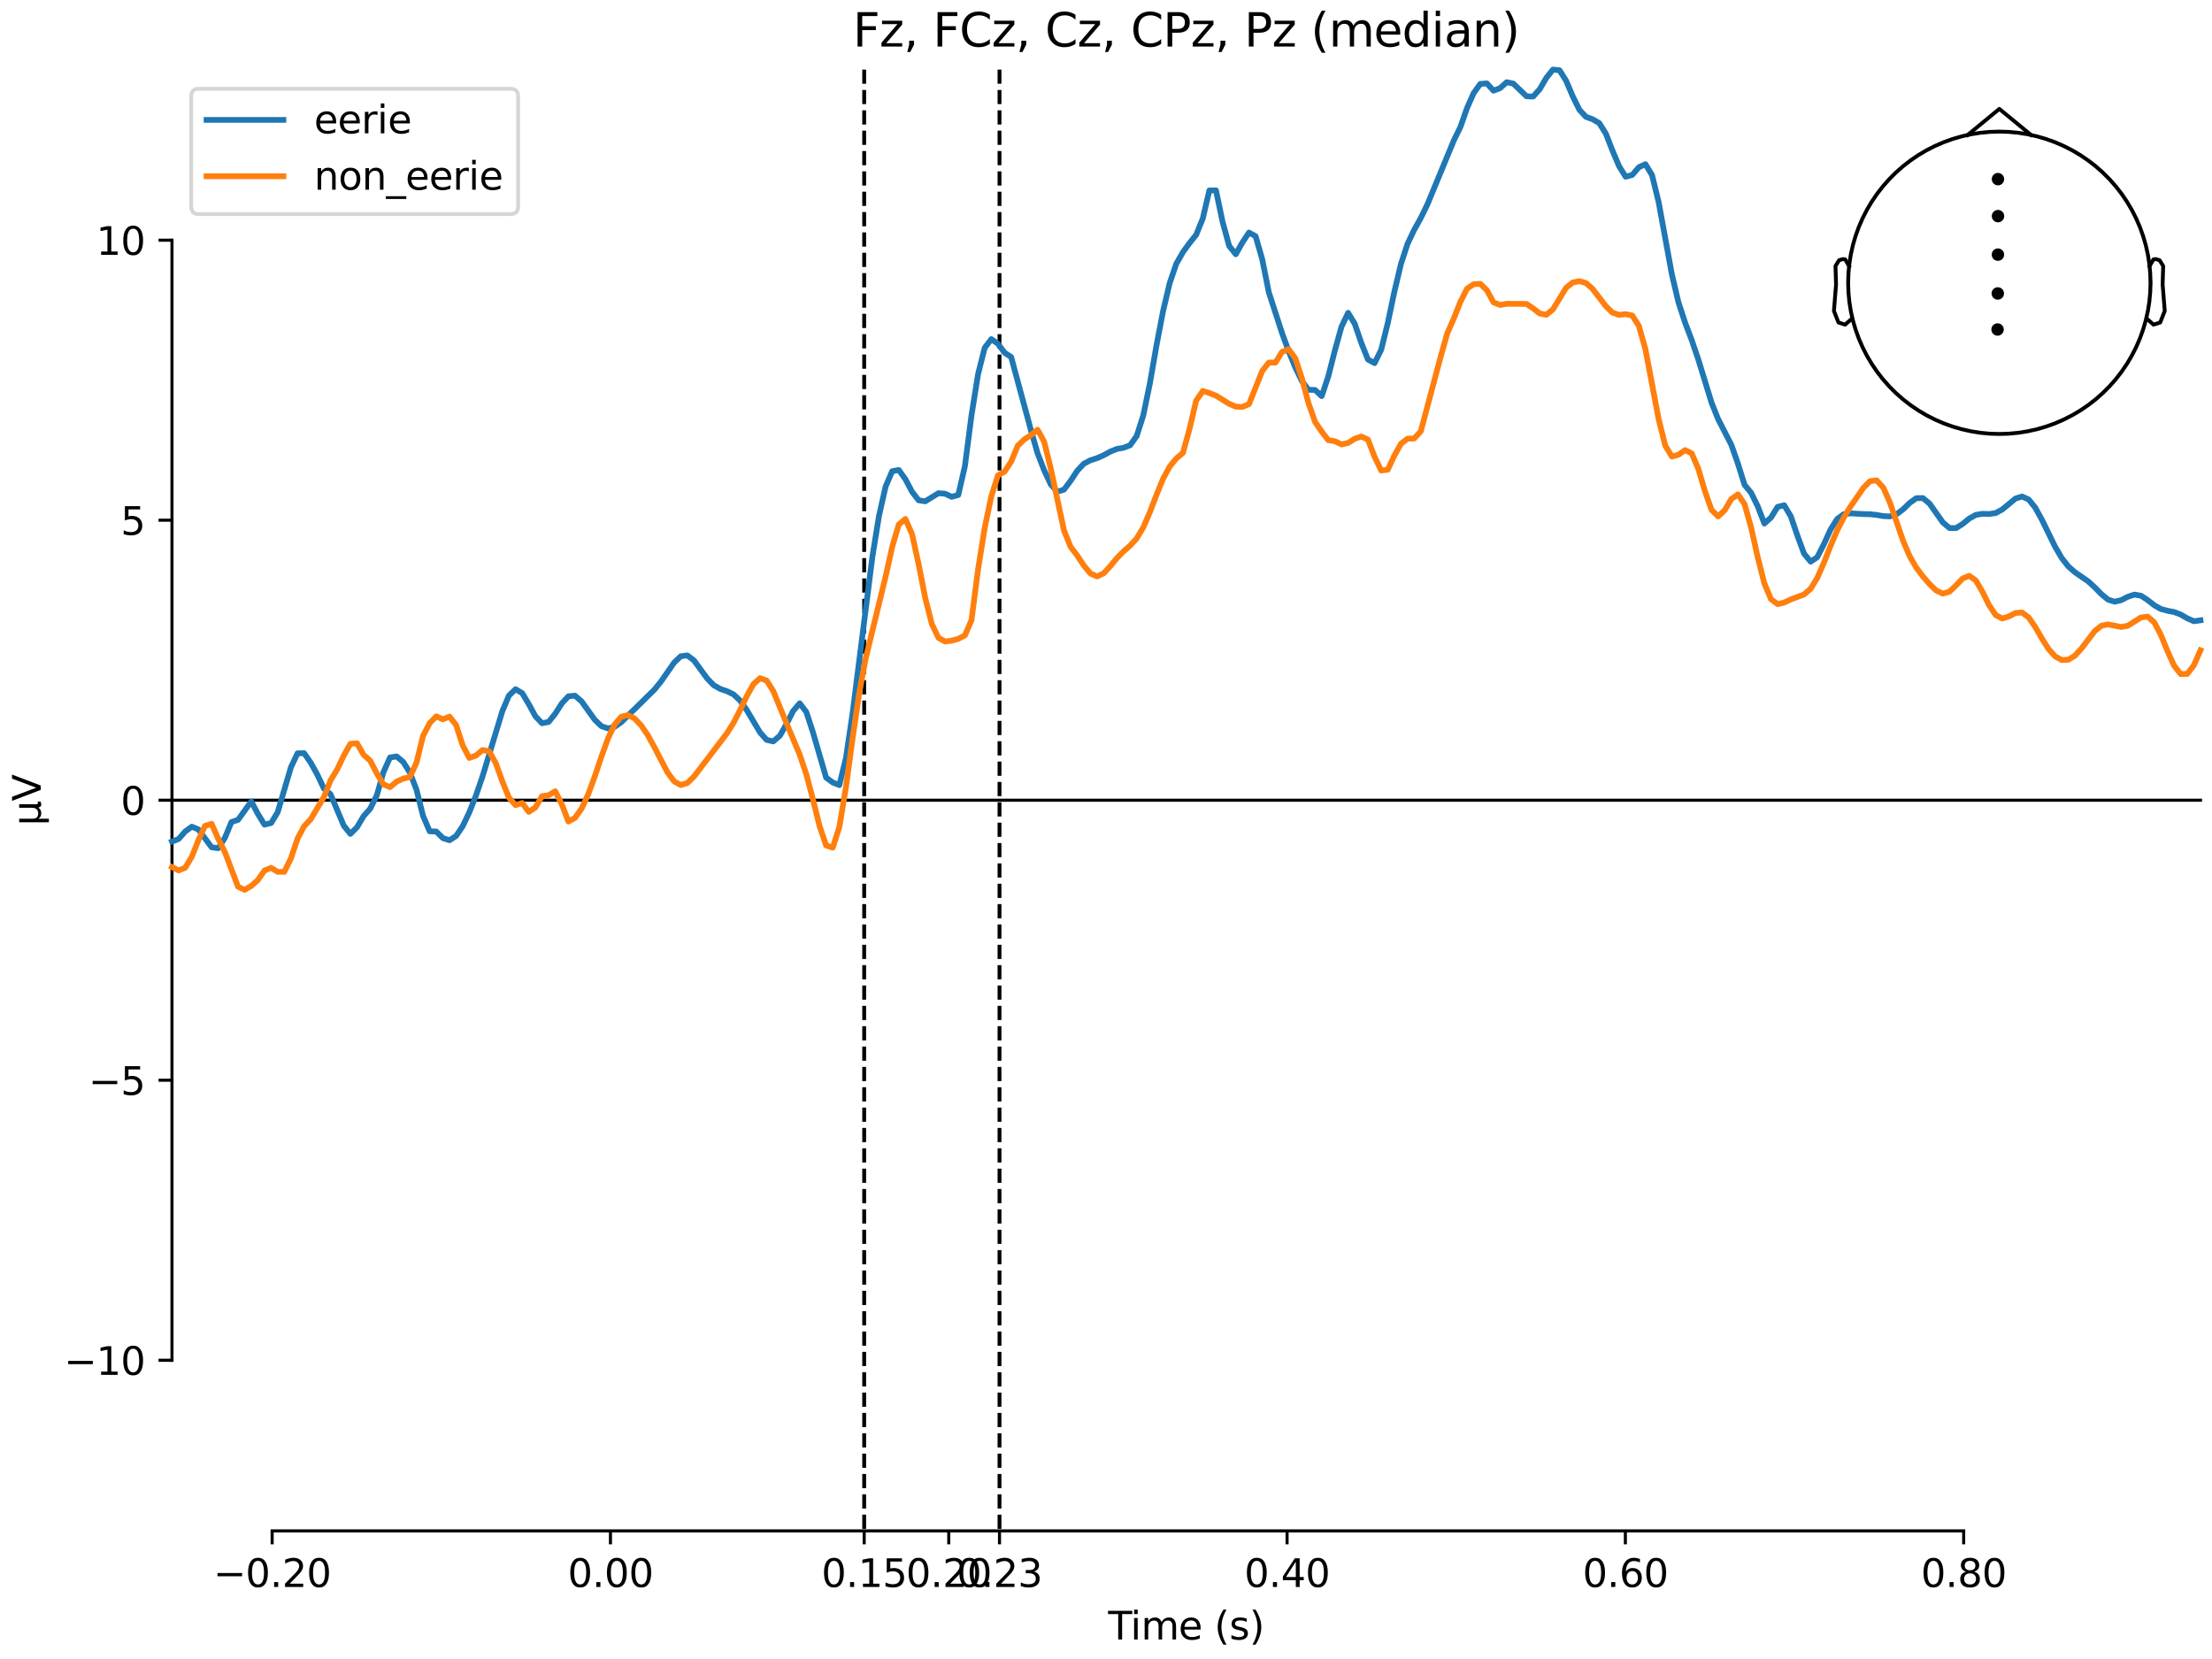 <?xml version="1.0" encoding="utf-8" standalone="no"?>
<!DOCTYPE svg PUBLIC "-//W3C//DTD SVG 1.1//EN"
  "http://www.w3.org/Graphics/SVG/1.1/DTD/svg11.dtd">
<svg xmlns:xlink="http://www.w3.org/1999/xlink" width="576pt" height="432pt" viewBox="0 0 576 432" xmlns="http://www.w3.org/2000/svg" version="1.1">
 <defs>
  <style type="text/css">*{stroke-linejoin: round; stroke-linecap: butt}</style>
 </defs>
 <g id="figure_1">
  <g id="patch_1">
   <path d="M 0 432 
L 576 432 
L 576 0 
L 0 0 
z
" style="fill: #ffffff"/>
  </g>
  <g id="axes_1">
   <g id="patch_2">
    <path d="M 44.783 398.644 
L 573 398.644 
L 573 18.118 
L 44.783 18.118 
L 44.783 398.644 
z
" style="fill: none; opacity: 0"/>
   </g>
   <g id="patch_3">
    <path d="M 44.783 354.209 
L 44.783 62.553 
" style="fill: none; stroke: #000000; stroke-width: 0.8; stroke-linejoin: miter; stroke-linecap: square"/>
   </g>
   <g id="LineCollection_1">
    <path d="M 225.031 18.118 
L 225.031 398.644 
" clip-path="url(#p307956426a)" style="fill: none; stroke-dasharray: 3.7,1.6; stroke-dashoffset: 0; stroke: #000000"/>
    <path d="M 260.268 18.118 
L 260.268 398.644 
" clip-path="url(#p307956426a)" style="fill: none; stroke-dasharray: 3.7,1.6; stroke-dashoffset: 0; stroke: #000000"/>
   </g>
   <g id="matplotlib.axis_1">
    <g id="xtick_1">
     <g id="line2d_1">
      <defs>
       <path id="mcd694a0678" d="M 0 0 
L 0 3.5 
" style="stroke: #000000; stroke-width: 0.8"/>
      </defs>
      <g>
       <use xlink:href="#mcd694a0678" x="70.867" y="398.644" style="stroke: #000000; stroke-width: 0.8"/>
      </g>
     </g>
     <g id="text_1">
      <!-- −0.20 -->
      <g transform="translate(55.544 413.242) scale(0.1 -0.1)">
       <defs>
        <path id="DejaVuSans-2212" d="M 678 2272 
L 4684 2272 
L 4684 1741 
L 678 1741 
L 678 2272 
z
" transform="scale(0.016)"/>
        <path id="DejaVuSans-30" d="M 2034 4250 
Q 1547 4250 1301 3770 
Q 1056 3291 1056 2328 
Q 1056 1369 1301 889 
Q 1547 409 2034 409 
Q 2525 409 2770 889 
Q 3016 1369 3016 2328 
Q 3016 3291 2770 3770 
Q 2525 4250 2034 4250 
z
M 2034 4750 
Q 2819 4750 3233 4129 
Q 3647 3509 3647 2328 
Q 3647 1150 3233 529 
Q 2819 -91 2034 -91 
Q 1250 -91 836 529 
Q 422 1150 422 2328 
Q 422 3509 836 4129 
Q 1250 4750 2034 4750 
z
" transform="scale(0.016)"/>
        <path id="DejaVuSans-2e" d="M 684 794 
L 1344 794 
L 1344 0 
L 684 0 
L 684 794 
z
" transform="scale(0.016)"/>
        <path id="DejaVuSans-32" d="M 1228 531 
L 3431 531 
L 3431 0 
L 469 0 
L 469 531 
Q 828 903 1448 1529 
Q 2069 2156 2228 2338 
Q 2531 2678 2651 2914 
Q 2772 3150 2772 3378 
Q 2772 3750 2511 3984 
Q 2250 4219 1831 4219 
Q 1534 4219 1204 4116 
Q 875 4013 500 3803 
L 500 4441 
Q 881 4594 1212 4672 
Q 1544 4750 1819 4750 
Q 2544 4750 2975 4387 
Q 3406 4025 3406 3419 
Q 3406 3131 3298 2873 
Q 3191 2616 2906 2266 
Q 2828 2175 2409 1742 
Q 1991 1309 1228 531 
z
" transform="scale(0.016)"/>
       </defs>
       <use xlink:href="#DejaVuSans-2212"/>
       <use xlink:href="#DejaVuSans-30" transform="translate(83.789 0)"/>
       <use xlink:href="#DejaVuSans-2e" transform="translate(147.412 0)"/>
       <use xlink:href="#DejaVuSans-32" transform="translate(179.199 0)"/>
       <use xlink:href="#DejaVuSans-30" transform="translate(242.822 0)"/>
      </g>
     </g>
    </g>
    <g id="xtick_2">
     <g id="line2d_2">
      <g>
       <use xlink:href="#mcd694a0678" x="158.96" y="398.644" style="stroke: #000000; stroke-width: 0.8"/>
      </g>
     </g>
     <g id="text_2">
      <!-- 0.00 -->
      <g transform="translate(147.828 413.242) scale(0.1 -0.1)">
       <use xlink:href="#DejaVuSans-30"/>
       <use xlink:href="#DejaVuSans-2e" transform="translate(63.623 0)"/>
       <use xlink:href="#DejaVuSans-30" transform="translate(95.41 0)"/>
       <use xlink:href="#DejaVuSans-30" transform="translate(159.033 0)"/>
      </g>
     </g>
    </g>
    <g id="xtick_3">
     <g id="line2d_3">
      <g>
       <use xlink:href="#mcd694a0678" x="225.031" y="398.644" style="stroke: #000000; stroke-width: 0.8"/>
      </g>
     </g>
     <g id="text_3">
      <!-- 0.15 -->
      <g transform="translate(213.898 413.242) scale(0.1 -0.1)">
       <defs>
        <path id="DejaVuSans-31" d="M 794 531 
L 1825 531 
L 1825 4091 
L 703 3866 
L 703 4441 
L 1819 4666 
L 2450 4666 
L 2450 531 
L 3481 531 
L 3481 0 
L 794 0 
L 794 531 
z
" transform="scale(0.016)"/>
        <path id="DejaVuSans-35" d="M 691 4666 
L 3169 4666 
L 3169 4134 
L 1269 4134 
L 1269 2991 
Q 1406 3038 1543 3061 
Q 1681 3084 1819 3084 
Q 2600 3084 3056 2656 
Q 3513 2228 3513 1497 
Q 3513 744 3044 326 
Q 2575 -91 1722 -91 
Q 1428 -91 1123 -41 
Q 819 9 494 109 
L 494 744 
Q 775 591 1075 516 
Q 1375 441 1709 441 
Q 2250 441 2565 725 
Q 2881 1009 2881 1497 
Q 2881 1984 2565 2268 
Q 2250 2553 1709 2553 
Q 1456 2553 1204 2497 
Q 953 2441 691 2322 
L 691 4666 
z
" transform="scale(0.016)"/>
       </defs>
       <use xlink:href="#DejaVuSans-30"/>
       <use xlink:href="#DejaVuSans-2e" transform="translate(63.623 0)"/>
       <use xlink:href="#DejaVuSans-31" transform="translate(95.41 0)"/>
       <use xlink:href="#DejaVuSans-35" transform="translate(159.033 0)"/>
      </g>
     </g>
    </g>
    <g id="xtick_4">
     <g id="line2d_4">
      <g>
       <use xlink:href="#mcd694a0678" x="247.054" y="398.644" style="stroke: #000000; stroke-width: 0.8"/>
      </g>
     </g>
     <g id="text_4">
      <!-- 0.20 -->
      <g transform="translate(235.921 413.242) scale(0.1 -0.1)">
       <use xlink:href="#DejaVuSans-30"/>
       <use xlink:href="#DejaVuSans-2e" transform="translate(63.623 0)"/>
       <use xlink:href="#DejaVuSans-32" transform="translate(95.41 0)"/>
       <use xlink:href="#DejaVuSans-30" transform="translate(159.033 0)"/>
      </g>
     </g>
    </g>
    <g id="xtick_5">
     <g id="line2d_5">
      <g>
       <use xlink:href="#mcd694a0678" x="260.268" y="398.644" style="stroke: #000000; stroke-width: 0.8"/>
      </g>
     </g>
     <g id="text_5">
      <!-- 0.23 -->
      <g transform="translate(249.135 413.242) scale(0.1 -0.1)">
       <defs>
        <path id="DejaVuSans-33" d="M 2597 2516 
Q 3050 2419 3304 2112 
Q 3559 1806 3559 1356 
Q 3559 666 3084 287 
Q 2609 -91 1734 -91 
Q 1441 -91 1130 -33 
Q 819 25 488 141 
L 488 750 
Q 750 597 1062 519 
Q 1375 441 1716 441 
Q 2309 441 2620 675 
Q 2931 909 2931 1356 
Q 2931 1769 2642 2001 
Q 2353 2234 1838 2234 
L 1294 2234 
L 1294 2753 
L 1863 2753 
Q 2328 2753 2575 2939 
Q 2822 3125 2822 3475 
Q 2822 3834 2567 4026 
Q 2313 4219 1838 4219 
Q 1578 4219 1281 4162 
Q 984 4106 628 3988 
L 628 4550 
Q 988 4650 1302 4700 
Q 1616 4750 1894 4750 
Q 2613 4750 3031 4423 
Q 3450 4097 3450 3541 
Q 3450 3153 3228 2886 
Q 3006 2619 2597 2516 
z
" transform="scale(0.016)"/>
       </defs>
       <use xlink:href="#DejaVuSans-30"/>
       <use xlink:href="#DejaVuSans-2e" transform="translate(63.623 0)"/>
       <use xlink:href="#DejaVuSans-32" transform="translate(95.41 0)"/>
       <use xlink:href="#DejaVuSans-33" transform="translate(159.033 0)"/>
      </g>
     </g>
    </g>
    <g id="xtick_6">
     <g id="line2d_6">
      <g>
       <use xlink:href="#mcd694a0678" x="335.147" y="398.644" style="stroke: #000000; stroke-width: 0.8"/>
      </g>
     </g>
     <g id="text_6">
      <!-- 0.40 -->
      <g transform="translate(324.015 413.242) scale(0.1 -0.1)">
       <defs>
        <path id="DejaVuSans-34" d="M 2419 4116 
L 825 1625 
L 2419 1625 
L 2419 4116 
z
M 2253 4666 
L 3047 4666 
L 3047 1625 
L 3713 1625 
L 3713 1100 
L 3047 1100 
L 3047 0 
L 2419 0 
L 2419 1100 
L 313 1100 
L 313 1709 
L 2253 4666 
z
" transform="scale(0.016)"/>
       </defs>
       <use xlink:href="#DejaVuSans-30"/>
       <use xlink:href="#DejaVuSans-2e" transform="translate(63.623 0)"/>
       <use xlink:href="#DejaVuSans-34" transform="translate(95.41 0)"/>
       <use xlink:href="#DejaVuSans-30" transform="translate(159.033 0)"/>
      </g>
     </g>
    </g>
    <g id="xtick_7">
     <g id="line2d_7">
      <g>
       <use xlink:href="#mcd694a0678" x="423.241" y="398.644" style="stroke: #000000; stroke-width: 0.8"/>
      </g>
     </g>
     <g id="text_7">
      <!-- 0.60 -->
      <g transform="translate(412.108 413.242) scale(0.1 -0.1)">
       <defs>
        <path id="DejaVuSans-36" d="M 2113 2584 
Q 1688 2584 1439 2293 
Q 1191 2003 1191 1497 
Q 1191 994 1439 701 
Q 1688 409 2113 409 
Q 2538 409 2786 701 
Q 3034 994 3034 1497 
Q 3034 2003 2786 2293 
Q 2538 2584 2113 2584 
z
M 3366 4563 
L 3366 3988 
Q 3128 4100 2886 4159 
Q 2644 4219 2406 4219 
Q 1781 4219 1451 3797 
Q 1122 3375 1075 2522 
Q 1259 2794 1537 2939 
Q 1816 3084 2150 3084 
Q 2853 3084 3261 2657 
Q 3669 2231 3669 1497 
Q 3669 778 3244 343 
Q 2819 -91 2113 -91 
Q 1303 -91 875 529 
Q 447 1150 447 2328 
Q 447 3434 972 4092 
Q 1497 4750 2381 4750 
Q 2619 4750 2861 4703 
Q 3103 4656 3366 4563 
z
" transform="scale(0.016)"/>
       </defs>
       <use xlink:href="#DejaVuSans-30"/>
       <use xlink:href="#DejaVuSans-2e" transform="translate(63.623 0)"/>
       <use xlink:href="#DejaVuSans-36" transform="translate(95.41 0)"/>
       <use xlink:href="#DejaVuSans-30" transform="translate(159.033 0)"/>
      </g>
     </g>
    </g>
    <g id="xtick_8">
     <g id="line2d_8">
      <g>
       <use xlink:href="#mcd694a0678" x="511.334" y="398.644" style="stroke: #000000; stroke-width: 0.8"/>
      </g>
     </g>
     <g id="text_8">
      <!-- 0.80 -->
      <g transform="translate(500.202 413.242) scale(0.1 -0.1)">
       <defs>
        <path id="DejaVuSans-38" d="M 2034 2216 
Q 1584 2216 1326 1975 
Q 1069 1734 1069 1313 
Q 1069 891 1326 650 
Q 1584 409 2034 409 
Q 2484 409 2743 651 
Q 3003 894 3003 1313 
Q 3003 1734 2745 1975 
Q 2488 2216 2034 2216 
z
M 1403 2484 
Q 997 2584 770 2862 
Q 544 3141 544 3541 
Q 544 4100 942 4425 
Q 1341 4750 2034 4750 
Q 2731 4750 3128 4425 
Q 3525 4100 3525 3541 
Q 3525 3141 3298 2862 
Q 3072 2584 2669 2484 
Q 3125 2378 3379 2068 
Q 3634 1759 3634 1313 
Q 3634 634 3220 271 
Q 2806 -91 2034 -91 
Q 1263 -91 848 271 
Q 434 634 434 1313 
Q 434 1759 690 2068 
Q 947 2378 1403 2484 
z
M 1172 3481 
Q 1172 3119 1398 2916 
Q 1625 2713 2034 2713 
Q 2441 2713 2670 2916 
Q 2900 3119 2900 3481 
Q 2900 3844 2670 4047 
Q 2441 4250 2034 4250 
Q 1625 4250 1398 4047 
Q 1172 3844 1172 3481 
z
" transform="scale(0.016)"/>
       </defs>
       <use xlink:href="#DejaVuSans-30"/>
       <use xlink:href="#DejaVuSans-2e" transform="translate(63.623 0)"/>
       <use xlink:href="#DejaVuSans-38" transform="translate(95.41 0)"/>
       <use xlink:href="#DejaVuSans-30" transform="translate(159.033 0)"/>
      </g>
     </g>
    </g>
    <g id="text_9">
     <!-- Time (s) -->
     <g transform="translate(288.562 426.92) scale(0.1 -0.1)">
      <defs>
       <path id="DejaVuSans-54" d="M -19 4666 
L 3928 4666 
L 3928 4134 
L 2272 4134 
L 2272 0 
L 1638 0 
L 1638 4134 
L -19 4134 
L -19 4666 
z
" transform="scale(0.016)"/>
       <path id="DejaVuSans-69" d="M 603 3500 
L 1178 3500 
L 1178 0 
L 603 0 
L 603 3500 
z
M 603 4863 
L 1178 4863 
L 1178 4134 
L 603 4134 
L 603 4863 
z
" transform="scale(0.016)"/>
       <path id="DejaVuSans-6d" d="M 3328 2828 
Q 3544 3216 3844 3400 
Q 4144 3584 4550 3584 
Q 5097 3584 5394 3201 
Q 5691 2819 5691 2113 
L 5691 0 
L 5113 0 
L 5113 2094 
Q 5113 2597 4934 2840 
Q 4756 3084 4391 3084 
Q 3944 3084 3684 2787 
Q 3425 2491 3425 1978 
L 3425 0 
L 2847 0 
L 2847 2094 
Q 2847 2600 2669 2842 
Q 2491 3084 2119 3084 
Q 1678 3084 1418 2786 
Q 1159 2488 1159 1978 
L 1159 0 
L 581 0 
L 581 3500 
L 1159 3500 
L 1159 2956 
Q 1356 3278 1631 3431 
Q 1906 3584 2284 3584 
Q 2666 3584 2933 3390 
Q 3200 3197 3328 2828 
z
" transform="scale(0.016)"/>
       <path id="DejaVuSans-65" d="M 3597 1894 
L 3597 1613 
L 953 1613 
Q 991 1019 1311 708 
Q 1631 397 2203 397 
Q 2534 397 2845 478 
Q 3156 559 3463 722 
L 3463 178 
Q 3153 47 2828 -22 
Q 2503 -91 2169 -91 
Q 1331 -91 842 396 
Q 353 884 353 1716 
Q 353 2575 817 3079 
Q 1281 3584 2069 3584 
Q 2775 3584 3186 3129 
Q 3597 2675 3597 1894 
z
M 3022 2063 
Q 3016 2534 2758 2815 
Q 2500 3097 2075 3097 
Q 1594 3097 1305 2825 
Q 1016 2553 972 2059 
L 3022 2063 
z
" transform="scale(0.016)"/>
       <path id="DejaVuSans-20" transform="scale(0.016)"/>
       <path id="DejaVuSans-28" d="M 1984 4856 
Q 1566 4138 1362 3434 
Q 1159 2731 1159 2009 
Q 1159 1288 1364 580 
Q 1569 -128 1984 -844 
L 1484 -844 
Q 1016 -109 783 600 
Q 550 1309 550 2009 
Q 550 2706 781 3412 
Q 1013 4119 1484 4856 
L 1984 4856 
z
" transform="scale(0.016)"/>
       <path id="DejaVuSans-73" d="M 2834 3397 
L 2834 2853 
Q 2591 2978 2328 3040 
Q 2066 3103 1784 3103 
Q 1356 3103 1142 2972 
Q 928 2841 928 2578 
Q 928 2378 1081 2264 
Q 1234 2150 1697 2047 
L 1894 2003 
Q 2506 1872 2764 1633 
Q 3022 1394 3022 966 
Q 3022 478 2636 193 
Q 2250 -91 1575 -91 
Q 1294 -91 989 -36 
Q 684 19 347 128 
L 347 722 
Q 666 556 975 473 
Q 1284 391 1588 391 
Q 1994 391 2212 530 
Q 2431 669 2431 922 
Q 2431 1156 2273 1281 
Q 2116 1406 1581 1522 
L 1381 1569 
Q 847 1681 609 1914 
Q 372 2147 372 2553 
Q 372 3047 722 3315 
Q 1072 3584 1716 3584 
Q 2034 3584 2315 3537 
Q 2597 3491 2834 3397 
z
" transform="scale(0.016)"/>
       <path id="DejaVuSans-29" d="M 513 4856 
L 1013 4856 
Q 1481 4119 1714 3412 
Q 1947 2706 1947 2009 
Q 1947 1309 1714 600 
Q 1481 -109 1013 -844 
L 513 -844 
Q 928 -128 1133 580 
Q 1338 1288 1338 2009 
Q 1338 2731 1133 3434 
Q 928 4138 513 4856 
z
" transform="scale(0.016)"/>
      </defs>
      <use xlink:href="#DejaVuSans-54"/>
      <use xlink:href="#DejaVuSans-69" transform="translate(57.959 0)"/>
      <use xlink:href="#DejaVuSans-6d" transform="translate(85.742 0)"/>
      <use xlink:href="#DejaVuSans-65" transform="translate(183.154 0)"/>
      <use xlink:href="#DejaVuSans-20" transform="translate(244.678 0)"/>
      <use xlink:href="#DejaVuSans-28" transform="translate(276.465 0)"/>
      <use xlink:href="#DejaVuSans-73" transform="translate(315.479 0)"/>
      <use xlink:href="#DejaVuSans-29" transform="translate(367.578 0)"/>
     </g>
    </g>
   </g>
   <g id="matplotlib.axis_2">
    <g id="ytick_1">
     <g id="line2d_9">
      <defs>
       <path id="mb4ee58e644" d="M 0 0 
L -3.5 0 
" style="stroke: #000000; stroke-width: 0.8"/>
      </defs>
      <g>
       <use xlink:href="#mb4ee58e644" x="44.783" y="354.209" style="stroke: #000000; stroke-width: 0.8"/>
      </g>
     </g>
     <g id="text_10">
      <!-- −10 -->
      <g transform="translate(16.678 358.008) scale(0.1 -0.1)">
       <use xlink:href="#DejaVuSans-2212"/>
       <use xlink:href="#DejaVuSans-31" transform="translate(83.789 0)"/>
       <use xlink:href="#DejaVuSans-30" transform="translate(147.412 0)"/>
      </g>
     </g>
    </g>
    <g id="ytick_2">
     <g id="line2d_10">
      <g>
       <use xlink:href="#mb4ee58e644" x="44.783" y="281.295" style="stroke: #000000; stroke-width: 0.8"/>
      </g>
     </g>
     <g id="text_11">
      <!-- −5 -->
      <g transform="translate(23.041 285.094) scale(0.1 -0.1)">
       <use xlink:href="#DejaVuSans-2212"/>
       <use xlink:href="#DejaVuSans-35" transform="translate(83.789 0)"/>
      </g>
     </g>
    </g>
    <g id="ytick_3">
     <g id="line2d_11">
      <g>
       <use xlink:href="#mb4ee58e644" x="44.783" y="208.381" style="stroke: #000000; stroke-width: 0.8"/>
      </g>
     </g>
     <g id="text_12">
      <!-- 0 -->
      <g transform="translate(31.421 212.18) scale(0.1 -0.1)">
       <use xlink:href="#DejaVuSans-30"/>
      </g>
     </g>
    </g>
    <g id="ytick_4">
     <g id="line2d_12">
      <g>
       <use xlink:href="#mb4ee58e644" x="44.783" y="135.467" style="stroke: #000000; stroke-width: 0.8"/>
      </g>
     </g>
     <g id="text_13">
      <!-- 5 -->
      <g transform="translate(31.421 139.266) scale(0.1 -0.1)">
       <use xlink:href="#DejaVuSans-35"/>
      </g>
     </g>
    </g>
    <g id="ytick_5">
     <g id="line2d_13">
      <g>
       <use xlink:href="#mb4ee58e644" x="44.783" y="62.553" style="stroke: #000000; stroke-width: 0.8"/>
      </g>
     </g>
     <g id="text_14">
      <!-- 10 -->
      <g transform="translate(25.058 66.352) scale(0.1 -0.1)">
       <use xlink:href="#DejaVuSans-31"/>
       <use xlink:href="#DejaVuSans-30" transform="translate(63.623 0)"/>
      </g>
     </g>
    </g>
    <g id="text_15">
     <!-- µV -->
     <g transform="translate(10.599 214.982) rotate(-90) scale(0.1 -0.1)">
      <defs>
       <path id="DejaVuSans-b5" d="M 544 -1331 
L 544 3500 
L 1119 3500 
L 1119 1325 
Q 1119 872 1334 640 
Q 1550 409 1972 409 
Q 2434 409 2667 671 
Q 2900 934 2900 1459 
L 2900 3500 
L 3475 3500 
L 3475 806 
Q 3475 619 3529 530 
Q 3584 441 3700 441 
Q 3728 441 3778 458 
Q 3828 475 3916 513 
L 3916 50 
Q 3788 -22 3673 -56 
Q 3559 -91 3450 -91 
Q 3234 -91 3106 31 
Q 2978 153 2931 403 
Q 2775 156 2548 32 
Q 2322 -91 2016 -91 
Q 1697 -91 1473 31 
Q 1250 153 1119 397 
L 1119 -1331 
L 544 -1331 
z
" transform="scale(0.016)"/>
       <path id="DejaVuSans-56" d="M 1831 0 
L 50 4666 
L 709 4666 
L 2188 738 
L 3669 4666 
L 4325 4666 
L 2547 0 
L 1831 0 
z
" transform="scale(0.016)"/>
      </defs>
      <use xlink:href="#DejaVuSans-b5"/>
      <use xlink:href="#DejaVuSans-56" transform="translate(63.623 0)"/>
     </g>
    </g>
   </g>
   <g id="patch_4">
    <path d="M 70.867 398.644 
L 511.334 398.644 
" style="fill: none; stroke: #000000; stroke-width: 0.8; stroke-linejoin: miter; stroke-linecap: square"/>
   </g>
   <g id="patch_5">
    <path d="M 44.783 208.381 
L 573 208.381 
" style="fill: none; stroke: #000000; stroke-width: 0.8; stroke-linejoin: miter; stroke-linecap: square"/>
   </g>
   <g id="text_16">
    <!-- Fz, FCz, Cz, CPz, Pz (median) -->
    <g transform="translate(222.104 12.118) scale(0.12 -0.12)">
     <defs>
      <path id="DejaVuSans-46" d="M 628 4666 
L 3309 4666 
L 3309 4134 
L 1259 4134 
L 1259 2759 
L 3109 2759 
L 3109 2228 
L 1259 2228 
L 1259 0 
L 628 0 
L 628 4666 
z
" transform="scale(0.016)"/>
      <path id="DejaVuSans-7a" d="M 353 3500 
L 3084 3500 
L 3084 2975 
L 922 459 
L 3084 459 
L 3084 0 
L 275 0 
L 275 525 
L 2438 3041 
L 353 3041 
L 353 3500 
z
" transform="scale(0.016)"/>
      <path id="DejaVuSans-2c" d="M 750 794 
L 1409 794 
L 1409 256 
L 897 -744 
L 494 -744 
L 750 256 
L 750 794 
z
" transform="scale(0.016)"/>
      <path id="DejaVuSans-43" d="M 4122 4306 
L 4122 3641 
Q 3803 3938 3442 4084 
Q 3081 4231 2675 4231 
Q 1875 4231 1450 3742 
Q 1025 3253 1025 2328 
Q 1025 1406 1450 917 
Q 1875 428 2675 428 
Q 3081 428 3442 575 
Q 3803 722 4122 1019 
L 4122 359 
Q 3791 134 3420 21 
Q 3050 -91 2638 -91 
Q 1578 -91 968 557 
Q 359 1206 359 2328 
Q 359 3453 968 4101 
Q 1578 4750 2638 4750 
Q 3056 4750 3426 4639 
Q 3797 4528 4122 4306 
z
" transform="scale(0.016)"/>
      <path id="DejaVuSans-50" d="M 1259 4147 
L 1259 2394 
L 2053 2394 
Q 2494 2394 2734 2622 
Q 2975 2850 2975 3272 
Q 2975 3691 2734 3919 
Q 2494 4147 2053 4147 
L 1259 4147 
z
M 628 4666 
L 2053 4666 
Q 2838 4666 3239 4311 
Q 3641 3956 3641 3272 
Q 3641 2581 3239 2228 
Q 2838 1875 2053 1875 
L 1259 1875 
L 1259 0 
L 628 0 
L 628 4666 
z
" transform="scale(0.016)"/>
      <path id="DejaVuSans-64" d="M 2906 2969 
L 2906 4863 
L 3481 4863 
L 3481 0 
L 2906 0 
L 2906 525 
Q 2725 213 2448 61 
Q 2172 -91 1784 -91 
Q 1150 -91 751 415 
Q 353 922 353 1747 
Q 353 2572 751 3078 
Q 1150 3584 1784 3584 
Q 2172 3584 2448 3432 
Q 2725 3281 2906 2969 
z
M 947 1747 
Q 947 1113 1208 752 
Q 1469 391 1925 391 
Q 2381 391 2643 752 
Q 2906 1113 2906 1747 
Q 2906 2381 2643 2742 
Q 2381 3103 1925 3103 
Q 1469 3103 1208 2742 
Q 947 2381 947 1747 
z
" transform="scale(0.016)"/>
      <path id="DejaVuSans-61" d="M 2194 1759 
Q 1497 1759 1228 1600 
Q 959 1441 959 1056 
Q 959 750 1161 570 
Q 1363 391 1709 391 
Q 2188 391 2477 730 
Q 2766 1069 2766 1631 
L 2766 1759 
L 2194 1759 
z
M 3341 1997 
L 3341 0 
L 2766 0 
L 2766 531 
Q 2569 213 2275 61 
Q 1981 -91 1556 -91 
Q 1019 -91 701 211 
Q 384 513 384 1019 
Q 384 1609 779 1909 
Q 1175 2209 1959 2209 
L 2766 2209 
L 2766 2266 
Q 2766 2663 2505 2880 
Q 2244 3097 1772 3097 
Q 1472 3097 1187 3025 
Q 903 2953 641 2809 
L 641 3341 
Q 956 3463 1253 3523 
Q 1550 3584 1831 3584 
Q 2591 3584 2966 3190 
Q 3341 2797 3341 1997 
z
" transform="scale(0.016)"/>
      <path id="DejaVuSans-6e" d="M 3513 2113 
L 3513 0 
L 2938 0 
L 2938 2094 
Q 2938 2591 2744 2837 
Q 2550 3084 2163 3084 
Q 1697 3084 1428 2787 
Q 1159 2491 1159 1978 
L 1159 0 
L 581 0 
L 581 3500 
L 1159 3500 
L 1159 2956 
Q 1366 3272 1645 3428 
Q 1925 3584 2291 3584 
Q 2894 3584 3203 3211 
Q 3513 2838 3513 2113 
z
" transform="scale(0.016)"/>
     </defs>
     <use xlink:href="#DejaVuSans-46"/>
     <use xlink:href="#DejaVuSans-7a" transform="translate(57.52 0)"/>
     <use xlink:href="#DejaVuSans-2c" transform="translate(110.01 0)"/>
     <use xlink:href="#DejaVuSans-20" transform="translate(141.797 0)"/>
     <use xlink:href="#DejaVuSans-46" transform="translate(173.584 0)"/>
     <use xlink:href="#DejaVuSans-43" transform="translate(231.104 0)"/>
     <use xlink:href="#DejaVuSans-7a" transform="translate(300.928 0)"/>
     <use xlink:href="#DejaVuSans-2c" transform="translate(353.418 0)"/>
     <use xlink:href="#DejaVuSans-20" transform="translate(385.205 0)"/>
     <use xlink:href="#DejaVuSans-43" transform="translate(416.992 0)"/>
     <use xlink:href="#DejaVuSans-7a" transform="translate(486.816 0)"/>
     <use xlink:href="#DejaVuSans-2c" transform="translate(539.307 0)"/>
     <use xlink:href="#DejaVuSans-20" transform="translate(571.094 0)"/>
     <use xlink:href="#DejaVuSans-43" transform="translate(602.881 0)"/>
     <use xlink:href="#DejaVuSans-50" transform="translate(672.705 0)"/>
     <use xlink:href="#DejaVuSans-7a" transform="translate(733.008 0)"/>
     <use xlink:href="#DejaVuSans-2c" transform="translate(785.498 0)"/>
     <use xlink:href="#DejaVuSans-20" transform="translate(817.285 0)"/>
     <use xlink:href="#DejaVuSans-50" transform="translate(849.072 0)"/>
     <use xlink:href="#DejaVuSans-7a" transform="translate(909.375 0)"/>
     <use xlink:href="#DejaVuSans-20" transform="translate(961.865 0)"/>
     <use xlink:href="#DejaVuSans-28" transform="translate(993.652 0)"/>
     <use xlink:href="#DejaVuSans-6d" transform="translate(1032.666 0)"/>
     <use xlink:href="#DejaVuSans-65" transform="translate(1130.078 0)"/>
     <use xlink:href="#DejaVuSans-64" transform="translate(1191.602 0)"/>
     <use xlink:href="#DejaVuSans-69" transform="translate(1255.078 0)"/>
     <use xlink:href="#DejaVuSans-61" transform="translate(1282.861 0)"/>
     <use xlink:href="#DejaVuSans-6e" transform="translate(1344.141 0)"/>
     <use xlink:href="#DejaVuSans-29" transform="translate(1407.52 0)"/>
    </g>
   </g>
   <g id="legend_1">
    <g id="patch_6">
     <path d="M 51.783 55.753 
L 132.925 55.753 
Q 134.925 55.753 134.925 53.753 
L 134.925 25.118 
Q 134.925 23.118 132.925 23.118 
L 51.783 23.118 
Q 49.783 23.118 49.783 25.118 
L 49.783 53.753 
Q 49.783 55.753 51.783 55.753 
z
" style="fill: #ffffff; opacity: 0.8; stroke: #cccccc; stroke-linejoin: miter"/>
    </g>
    <g id="line2d_14">
     <path d="M 53.783 31.217 
L 63.783 31.217 
L 73.783 31.217 
" style="fill: none; stroke: #1f77b4; stroke-width: 1.5; stroke-linecap: square"/>
    </g>
    <g id="text_17">
     <!-- eerie -->
     <g transform="translate(81.783 34.717) scale(0.1 -0.1)">
      <defs>
       <path id="DejaVuSans-72" d="M 2631 2963 
Q 2534 3019 2420 3045 
Q 2306 3072 2169 3072 
Q 1681 3072 1420 2755 
Q 1159 2438 1159 1844 
L 1159 0 
L 581 0 
L 581 3500 
L 1159 3500 
L 1159 2956 
Q 1341 3275 1631 3429 
Q 1922 3584 2338 3584 
Q 2397 3584 2469 3576 
Q 2541 3569 2628 3553 
L 2631 2963 
z
" transform="scale(0.016)"/>
      </defs>
      <use xlink:href="#DejaVuSans-65"/>
      <use xlink:href="#DejaVuSans-65" transform="translate(61.523 0)"/>
      <use xlink:href="#DejaVuSans-72" transform="translate(123.047 0)"/>
      <use xlink:href="#DejaVuSans-69" transform="translate(164.16 0)"/>
      <use xlink:href="#DejaVuSans-65" transform="translate(191.943 0)"/>
     </g>
    </g>
    <g id="line2d_15">
     <path d="M 53.783 45.895 
L 63.783 45.895 
L 73.783 45.895 
" style="fill: none; stroke: #ff7f0e; stroke-width: 1.5; stroke-linecap: square"/>
    </g>
    <g id="text_18">
     <!-- non_eerie -->
     <g transform="translate(81.783 49.395) scale(0.1 -0.1)">
      <defs>
       <path id="DejaVuSans-6f" d="M 1959 3097 
Q 1497 3097 1228 2736 
Q 959 2375 959 1747 
Q 959 1119 1226 758 
Q 1494 397 1959 397 
Q 2419 397 2687 759 
Q 2956 1122 2956 1747 
Q 2956 2369 2687 2733 
Q 2419 3097 1959 3097 
z
M 1959 3584 
Q 2709 3584 3137 3096 
Q 3566 2609 3566 1747 
Q 3566 888 3137 398 
Q 2709 -91 1959 -91 
Q 1206 -91 779 398 
Q 353 888 353 1747 
Q 353 2609 779 3096 
Q 1206 3584 1959 3584 
z
" transform="scale(0.016)"/>
       <path id="DejaVuSans-5f" d="M 3263 -1063 
L 3263 -1509 
L -63 -1509 
L -63 -1063 
L 3263 -1063 
z
" transform="scale(0.016)"/>
      </defs>
      <use xlink:href="#DejaVuSans-6e"/>
      <use xlink:href="#DejaVuSans-6f" transform="translate(63.379 0)"/>
      <use xlink:href="#DejaVuSans-6e" transform="translate(124.561 0)"/>
      <use xlink:href="#DejaVuSans-5f" transform="translate(187.939 0)"/>
      <use xlink:href="#DejaVuSans-65" transform="translate(237.939 0)"/>
      <use xlink:href="#DejaVuSans-65" transform="translate(299.463 0)"/>
      <use xlink:href="#DejaVuSans-72" transform="translate(360.986 0)"/>
      <use xlink:href="#DejaVuSans-69" transform="translate(402.1 0)"/>
      <use xlink:href="#DejaVuSans-65" transform="translate(429.883 0)"/>
     </g>
    </g>
   </g>
   <g id="line2d_16">
    <path d="M 44.783 219.144 
L 46.504 218.479 
L 48.224 216.524 
L 49.945 215.269 
L 51.665 215.988 
L 55.107 220.637 
L 56.827 220.869 
L 58.548 218.209 
L 60.268 214.055 
L 61.989 213.489 
L 65.43 208.698 
L 67.151 211.943 
L 68.871 214.729 
L 70.592 214.32 
L 72.312 211.494 
L 75.753 199.812 
L 77.474 196.165 
L 79.195 196.132 
L 80.915 198.608 
L 82.636 201.724 
L 84.356 205.367 
L 86.077 206.823 
L 89.518 215.003 
L 91.239 217.141 
L 92.959 215.415 
L 94.68 212.52 
L 96.4 210.576 
L 98.121 207.106 
L 99.841 201.094 
L 101.562 197.244 
L 103.283 196.977 
L 105.003 198.411 
L 106.724 201.17 
L 108.444 205.595 
L 110.165 212.478 
L 111.886 216.472 
L 113.606 216.526 
L 115.327 218.245 
L 117.047 218.799 
L 118.768 217.69 
L 120.488 215.136 
L 122.209 211.526 
L 123.93 207.167 
L 125.65 202.181 
L 130.812 185.173 
L 132.532 181.112 
L 134.253 179.469 
L 135.974 180.481 
L 137.694 183.352 
L 139.415 186.506 
L 141.135 188.329 
L 142.856 187.996 
L 144.576 185.861 
L 146.297 183.162 
L 148.018 181.314 
L 149.738 181.158 
L 151.459 182.656 
L 154.9 187.461 
L 156.62 189.102 
L 158.341 189.688 
L 160.062 189.258 
L 161.782 188.051 
L 170.385 179.604 
L 172.106 177.482 
L 175.547 172.541 
L 177.267 170.894 
L 178.988 170.668 
L 180.709 171.971 
L 184.15 176.672 
L 185.87 178.443 
L 187.591 179.412 
L 189.311 179.985 
L 191.032 180.83 
L 192.753 182.458 
L 194.473 184.939 
L 197.914 190.735 
L 199.635 192.663 
L 201.355 193.054 
L 203.076 191.581 
L 204.797 188.571 
L 206.517 185.164 
L 208.238 183.126 
L 209.958 185.393 
L 211.679 190.657 
L 215.12 202.484 
L 216.841 203.749 
L 218.561 204.438 
L 220.282 197.407 
L 222.002 185.786 
L 227.164 144.998 
L 228.885 134.353 
L 230.605 126.708 
L 232.326 122.702 
L 234.046 122.379 
L 235.767 124.778 
L 237.488 128.044 
L 239.208 130.271 
L 240.929 130.544 
L 244.37 128.424 
L 246.09 128.563 
L 247.811 129.369 
L 249.532 128.892 
L 251.252 121.437 
L 252.973 108.179 
L 254.693 97.398 
L 256.414 90.585 
L 258.134 88.31 
L 259.855 89.508 
L 261.576 91.834 
L 263.296 92.957 
L 268.458 112.031 
L 270.178 118.014 
L 271.899 122.471 
L 273.62 126.137 
L 275.34 128.038 
L 277.061 127.503 
L 278.781 125.21 
L 280.502 122.593 
L 282.222 120.756 
L 283.943 119.853 
L 285.664 119.303 
L 287.384 118.545 
L 289.105 117.6 
L 290.825 116.905 
L 292.546 116.601 
L 294.267 115.953 
L 295.987 113.541 
L 297.708 108.174 
L 299.428 99.84 
L 301.149 89.937 
L 302.869 80.963 
L 304.59 73.697 
L 306.311 68.672 
L 308.031 65.662 
L 309.752 63.286 
L 311.472 61.158 
L 313.193 56.923 
L 314.913 49.59 
L 316.634 49.567 
L 318.355 57.763 
L 320.075 64.046 
L 321.796 66.203 
L 323.516 63.147 
L 325.237 60.556 
L 326.957 61.515 
L 328.678 67.504 
L 330.399 76.132 
L 333.84 86.726 
L 335.56 91.452 
L 337.281 95.648 
L 339.001 99.198 
L 340.722 101.493 
L 342.443 101.548 
L 344.163 103.147 
L 345.884 98.021 
L 347.604 91.241 
L 349.325 85.069 
L 351.046 81.468 
L 352.766 84.298 
L 354.487 89.309 
L 356.207 93.61 
L 357.928 94.558 
L 359.648 91.101 
L 361.369 84.16 
L 363.09 75.962 
L 364.81 68.718 
L 366.531 63.464 
L 368.251 59.853 
L 369.972 56.756 
L 371.692 53.234 
L 378.575 36.566 
L 380.295 33.046 
L 382.016 28.13 
L 383.736 24.252 
L 385.457 21.858 
L 387.178 21.718 
L 388.898 23.61 
L 390.619 22.956 
L 392.339 21.408 
L 394.06 21.77 
L 397.501 25.069 
L 399.222 25.141 
L 400.942 23.225 
L 402.663 20.275 
L 404.383 18.118 
L 406.104 18.302 
L 407.825 21.051 
L 409.545 25.094 
L 411.266 28.586 
L 412.986 30.43 
L 414.707 31.054 
L 416.427 32.04 
L 418.148 34.77 
L 419.869 39.181 
L 421.589 43.246 
L 423.31 46.019 
L 425.03 45.56 
L 426.751 43.548 
L 428.471 42.75 
L 430.192 45.617 
L 431.913 52.647 
L 435.354 71.462 
L 437.074 78.754 
L 438.795 84.011 
L 440.515 88.54 
L 442.236 93.613 
L 445.677 104.835 
L 447.398 109.131 
L 450.839 115.837 
L 452.559 120.754 
L 454.28 126.256 
L 456.001 128.335 
L 457.721 131.869 
L 459.442 136.334 
L 461.162 134.774 
L 462.883 131.994 
L 464.603 131.563 
L 466.324 134.459 
L 468.045 139.492 
L 469.765 144.16 
L 471.486 146.248 
L 473.206 145.096 
L 474.927 141.722 
L 476.648 137.927 
L 478.368 135.174 
L 480.089 133.902 
L 481.809 133.674 
L 485.25 133.864 
L 486.971 133.907 
L 488.692 134.091 
L 490.412 134.392 
L 492.133 134.477 
L 493.853 133.919 
L 495.574 132.614 
L 497.294 130.95 
L 499.015 129.723 
L 500.736 129.703 
L 502.456 131.138 
L 505.897 136.017 
L 507.618 137.483 
L 509.338 137.528 
L 511.059 136.442 
L 512.78 135.036 
L 514.5 134.075 
L 516.221 133.794 
L 517.941 133.847 
L 519.662 133.603 
L 521.382 132.673 
L 524.824 129.824 
L 526.544 129.288 
L 528.265 130.07 
L 529.985 132.203 
L 531.706 135.326 
L 535.147 142.363 
L 536.868 145.306 
L 538.588 147.502 
L 540.309 149.009 
L 543.75 151.379 
L 545.471 152.947 
L 547.191 154.7 
L 548.912 156.121 
L 550.632 156.683 
L 552.353 156.279 
L 554.073 155.399 
L 555.794 154.828 
L 557.515 155.128 
L 559.235 156.246 
L 560.956 157.597 
L 562.676 158.579 
L 564.397 159.037 
L 566.117 159.366 
L 567.838 160.02 
L 569.559 161.011 
L 571.279 161.768 
L 573 161.531 
L 573 161.531 
" style="fill: none; stroke: #1f77b4; stroke-width: 1.5; stroke-linecap: square"/>
   </g>
   <g id="line2d_17">
    <path d="M 44.783 225.776 
L 46.504 226.66 
L 48.224 225.964 
L 49.945 223.094 
L 51.665 218.756 
L 53.386 215.061 
L 55.107 214.52 
L 56.827 218.436 
L 58.548 221.844 
L 61.989 230.9 
L 63.709 231.713 
L 65.43 230.689 
L 67.151 229.163 
L 68.871 226.689 
L 70.592 225.98 
L 72.312 227.032 
L 74.033 227.025 
L 75.753 223.528 
L 77.474 218.373 
L 79.195 215.156 
L 80.915 213.322 
L 84.356 207.525 
L 86.077 203.22 
L 87.797 200.357 
L 89.518 196.757 
L 91.239 193.693 
L 92.959 193.555 
L 94.68 196.537 
L 96.4 198.094 
L 98.121 201.401 
L 99.841 204.228 
L 101.562 204.973 
L 103.283 203.537 
L 105.003 202.748 
L 106.724 202.34 
L 108.444 198.636 
L 110.165 191.611 
L 111.886 188.31 
L 113.606 186.542 
L 115.327 187.31 
L 117.047 186.597 
L 118.768 188.795 
L 120.488 194.108 
L 122.209 197.365 
L 123.93 196.749 
L 125.65 195.314 
L 127.371 195.62 
L 129.091 198.706 
L 130.812 203.486 
L 132.532 207.724 
L 134.253 209.654 
L 135.974 209.104 
L 137.694 211.411 
L 139.415 210.266 
L 141.135 207.33 
L 142.856 207.077 
L 144.576 206.033 
L 146.297 209.44 
L 148.018 213.936 
L 149.738 212.968 
L 151.459 210.535 
L 153.179 206.808 
L 154.9 202.106 
L 156.62 196.995 
L 158.341 192.251 
L 160.062 188.653 
L 161.782 186.637 
L 163.503 186.213 
L 165.223 187.072 
L 166.944 188.872 
L 168.664 191.409 
L 170.385 194.532 
L 173.826 201.144 
L 175.547 203.467 
L 177.267 204.419 
L 178.988 203.898 
L 180.709 202.21 
L 187.591 193.189 
L 189.311 190.923 
L 191.032 188.171 
L 192.753 184.824 
L 194.473 181.218 
L 196.194 178.151 
L 197.914 176.591 
L 199.635 177.217 
L 201.355 179.953 
L 204.797 188.309 
L 208.238 196.5 
L 209.958 201.611 
L 211.679 208.108 
L 213.399 215.065 
L 215.12 220.151 
L 216.841 220.717 
L 218.561 215.371 
L 220.282 204.985 
L 222.002 192.346 
L 223.723 180.567 
L 225.443 171.349 
L 230.605 150.161 
L 232.326 142.397 
L 234.046 136.566 
L 235.767 135.151 
L 237.488 139.073 
L 239.208 146.922 
L 240.929 155.691 
L 242.649 162.497 
L 244.37 166.087 
L 246.09 167.045 
L 247.811 166.816 
L 249.532 166.357 
L 251.252 165.454 
L 252.973 161.493 
L 254.693 148.231 
L 256.414 137.463 
L 258.134 129.272 
L 259.855 123.769 
L 261.576 122.844 
L 263.296 120.214 
L 265.017 116.07 
L 266.737 114.424 
L 268.458 113.293 
L 270.178 111.893 
L 271.899 115.028 
L 273.62 122.042 
L 277.061 138.125 
L 278.781 142.386 
L 280.502 144.657 
L 282.222 147.254 
L 283.943 149.336 
L 285.664 150.098 
L 287.384 149.308 
L 289.105 147.439 
L 290.825 145.345 
L 292.546 143.595 
L 294.267 142.092 
L 295.987 140.215 
L 297.708 137.332 
L 299.428 133.366 
L 301.149 128.852 
L 302.869 124.661 
L 304.59 121.476 
L 306.311 119.385 
L 308.031 117.92 
L 309.752 111.7 
L 311.472 104.334 
L 313.193 101.828 
L 314.913 102.337 
L 316.634 103.024 
L 320.075 105.149 
L 321.796 105.902 
L 323.516 105.972 
L 325.237 105.226 
L 328.678 96.607 
L 330.399 94.411 
L 332.119 94.423 
L 333.84 91.633 
L 335.56 90.951 
L 337.281 93.293 
L 339.001 98.466 
L 340.722 104.959 
L 342.443 109.874 
L 344.163 112.379 
L 345.884 114.619 
L 347.604 114.888 
L 349.325 115.729 
L 351.046 115.339 
L 352.766 114.248 
L 354.487 113.674 
L 356.207 114.474 
L 357.928 118.929 
L 359.648 122.506 
L 361.369 122.315 
L 363.09 118.634 
L 364.81 115.545 
L 366.531 114.229 
L 368.251 114.179 
L 369.972 112.309 
L 375.134 92.924 
L 376.854 86.832 
L 378.575 82.909 
L 380.295 78.578 
L 382.016 75.173 
L 383.736 74.009 
L 385.457 73.913 
L 387.178 75.565 
L 388.898 78.733 
L 390.619 79.416 
L 392.339 79.099 
L 397.501 79.147 
L 399.222 80.29 
L 400.942 81.63 
L 402.663 81.968 
L 404.383 80.556 
L 407.825 74.915 
L 409.545 73.556 
L 411.266 73.203 
L 412.986 73.703 
L 414.707 75.222 
L 418.148 79.714 
L 419.869 81.403 
L 421.589 81.991 
L 423.31 81.8 
L 425.03 82.157 
L 426.751 84.846 
L 428.471 90.961 
L 431.913 109.161 
L 433.633 116.042 
L 435.354 118.884 
L 437.074 118.408 
L 438.795 117.208 
L 440.515 118.064 
L 442.236 122.064 
L 443.957 127.886 
L 445.677 132.772 
L 447.398 134.478 
L 449.118 132.837 
L 450.839 129.933 
L 452.559 128.739 
L 454.28 131.275 
L 456.001 137.426 
L 457.721 145.176 
L 459.442 151.944 
L 461.162 156.026 
L 462.883 157.314 
L 464.603 156.903 
L 466.324 156.085 
L 469.765 154.803 
L 471.486 153.307 
L 473.206 150.505 
L 474.927 146.566 
L 476.648 142.203 
L 478.368 138.168 
L 480.089 134.812 
L 481.809 131.998 
L 485.25 126.996 
L 486.971 125.285 
L 488.692 125.086 
L 490.412 126.992 
L 492.133 130.883 
L 495.574 140.849 
L 497.294 144.877 
L 499.015 147.839 
L 500.736 150.114 
L 502.456 152.103 
L 504.177 153.76 
L 505.897 154.573 
L 507.618 154.086 
L 509.338 152.456 
L 511.059 150.639 
L 512.78 149.931 
L 514.5 151.147 
L 516.221 154.081 
L 517.941 157.56 
L 519.662 160.152 
L 521.382 161.056 
L 523.103 160.523 
L 524.824 159.618 
L 526.544 159.506 
L 528.265 160.785 
L 529.985 163.277 
L 531.706 166.269 
L 533.427 168.989 
L 535.147 170.921 
L 536.868 171.863 
L 538.588 171.796 
L 540.309 170.734 
L 542.029 168.835 
L 545.471 164.33 
L 547.191 162.948 
L 548.912 162.582 
L 552.353 163.26 
L 554.073 162.954 
L 557.515 160.78 
L 559.235 160.555 
L 560.956 162.047 
L 562.676 165.302 
L 564.397 169.496 
L 566.117 173.312 
L 567.838 175.521 
L 569.559 175.482 
L 571.279 173.239 
L 573 169.333 
L 573 169.333 
" style="fill: none; stroke: #ff7f0e; stroke-width: 1.5; stroke-linecap: square"/>
   </g>
  </g>
  <g id="axes_2">
   <g id="PathCollection_1">
    <defs>
     <path id="C0_0_fd8cc1bfd3" d="M 0 1.118 
C 0.297 1.118 0.581 1 0.791 0.791 
C 1 0.581 1.118 0.297 1.118 -0 
C 1.118 -0.297 1 -0.581 0.791 -0.791 
C 0.581 -1 0.297 -1.118 0 -1.118 
C -0.297 -1.118 -0.581 -1 -0.791 -0.791 
C -1 -0.581 -1.118 -0.297 -1.118 0 
C -1.118 0.297 -1 0.581 -0.791 0.791 
C -0.581 1 -0.297 1.118 0 1.118 
z
"/>
    </defs>
    <g clip-path="url(#p1da9e6f34f)">
     <use xlink:href="#C0_0_fd8cc1bfd3" x="520.267" y="46.647" style="stroke: #000000"/>
    </g>
    <g clip-path="url(#p1da9e6f34f)">
     <use xlink:href="#C0_0_fd8cc1bfd3" x="520.275" y="56.276" style="stroke: #000000"/>
    </g>
    <g clip-path="url(#p1da9e6f34f)">
     <use xlink:href="#C0_0_fd8cc1bfd3" x="520.22" y="76.414" style="stroke: #000000"/>
    </g>
    <g clip-path="url(#p1da9e6f34f)">
     <use xlink:href="#C0_0_fd8cc1bfd3" x="520.163" y="85.802" style="stroke: #000000"/>
    </g>
    <g clip-path="url(#p1da9e6f34f)">
     <use xlink:href="#C0_0_fd8cc1bfd3" x="520.258" y="66.304" style="stroke: #000000"/>
    </g>
   </g>
   <g id="matplotlib.axis_3"/>
   <g id="matplotlib.axis_4"/>
   <g id="line2d_18">
    <path d="M 559.992 73.637 
L 559.914 71.165 
L 559.682 68.702 
L 559.295 66.26 
L 558.755 63.846 
L 558.065 61.471 
L 557.227 59.144 
L 556.245 56.874 
L 555.122 54.67 
L 553.863 52.542 
L 552.473 50.496 
L 550.957 48.542 
L 549.322 46.687 
L 547.573 44.938 
L 545.718 43.302 
L 543.763 41.786 
L 541.718 40.396 
L 539.589 39.137 
L 537.385 38.014 
L 535.116 37.032 
L 532.789 36.194 
L 530.414 35.504 
L 528 34.965 
L 525.557 34.578 
L 523.095 34.345 
L 520.623 34.267 
L 518.151 34.345 
L 515.689 34.578 
L 513.246 34.965 
L 510.832 35.504 
L 508.457 36.194 
L 506.13 37.032 
L 503.86 38.014 
L 501.656 39.137 
L 499.528 40.396 
L 497.482 41.786 
L 495.528 43.302 
L 493.673 44.938 
L 491.924 46.687 
L 490.288 48.542 
L 488.772 50.496 
L 487.382 52.542 
L 486.123 54.67 
L 485 56.874 
L 484.018 59.144 
L 483.18 61.471 
L 482.49 63.846 
L 481.951 66.26 
L 481.564 68.702 
L 481.331 71.165 
L 481.254 73.637 
L 481.331 76.109 
L 481.564 78.571 
L 481.951 81.014 
L 482.49 83.427 
L 483.18 85.802 
L 484.018 88.129 
L 485 90.399 
L 486.123 92.603 
L 487.382 94.732 
L 488.772 96.777 
L 490.288 98.732 
L 491.924 100.587 
L 493.673 102.336 
L 495.528 103.971 
L 497.482 105.487 
L 499.528 106.877 
L 501.656 108.136 
L 503.86 109.259 
L 506.13 110.241 
L 508.457 111.079 
L 510.832 111.769 
L 513.246 112.309 
L 515.689 112.696 
L 518.151 112.928 
L 520.623 113.006 
L 523.095 112.928 
L 525.557 112.696 
L 528 112.309 
L 530.414 111.769 
L 532.789 111.079 
L 535.116 110.241 
L 537.385 109.259 
L 539.589 108.136 
L 541.718 106.877 
L 543.763 105.487 
L 545.718 103.971 
L 547.573 102.336 
L 549.322 100.587 
L 550.957 98.732 
L 552.473 96.777 
L 553.863 94.732 
L 555.122 92.603 
L 556.245 90.399 
L 557.227 88.129 
L 558.065 85.802 
L 558.755 83.427 
L 559.295 81.014 
L 559.682 78.571 
L 559.914 76.109 
L 559.992 73.637 
" style="fill: none; stroke: #000000; stroke-linecap: square"/>
   </g>
   <g id="line2d_19">
    <path d="M 512.377 35.141 
L 520.623 28.362 
L 528.868 35.141 
" style="fill: none; stroke: #000000; stroke-linecap: square"/>
   </g>
   <g id="line2d_20">
    <path d="M 481.49 69.267 
L 480.466 67.534 
L 479.836 67.471 
L 478.899 67.763 
L 477.954 69.267 
L 478.104 74.07 
L 477.553 80.975 
L 478.734 83.975 
L 480.466 84.534 
L 482.12 83.077 
" style="fill: none; stroke: #000000; stroke-linecap: square"/>
   </g>
   <g id="line2d_21">
    <path d="M 559.756 69.267 
L 560.779 67.534 
L 561.409 67.471 
L 562.346 67.763 
L 563.291 69.267 
L 563.142 74.07 
L 563.693 80.975 
L 562.512 83.975 
L 560.779 84.534 
L 559.126 83.077 
" style="fill: none; stroke: #000000; stroke-linecap: square"/>
   </g>
  </g>
 </g>
 <defs>
  <clipPath id="p307956426a">
   <rect x="44.783" y="18.118" width="528.217" height="380.525"/>
  </clipPath>
  <clipPath id="p1da9e6f34f">
   <rect x="473.246" y="24.13" width="94.754" height="93.108"/>
  </clipPath>
 </defs>
</svg>
